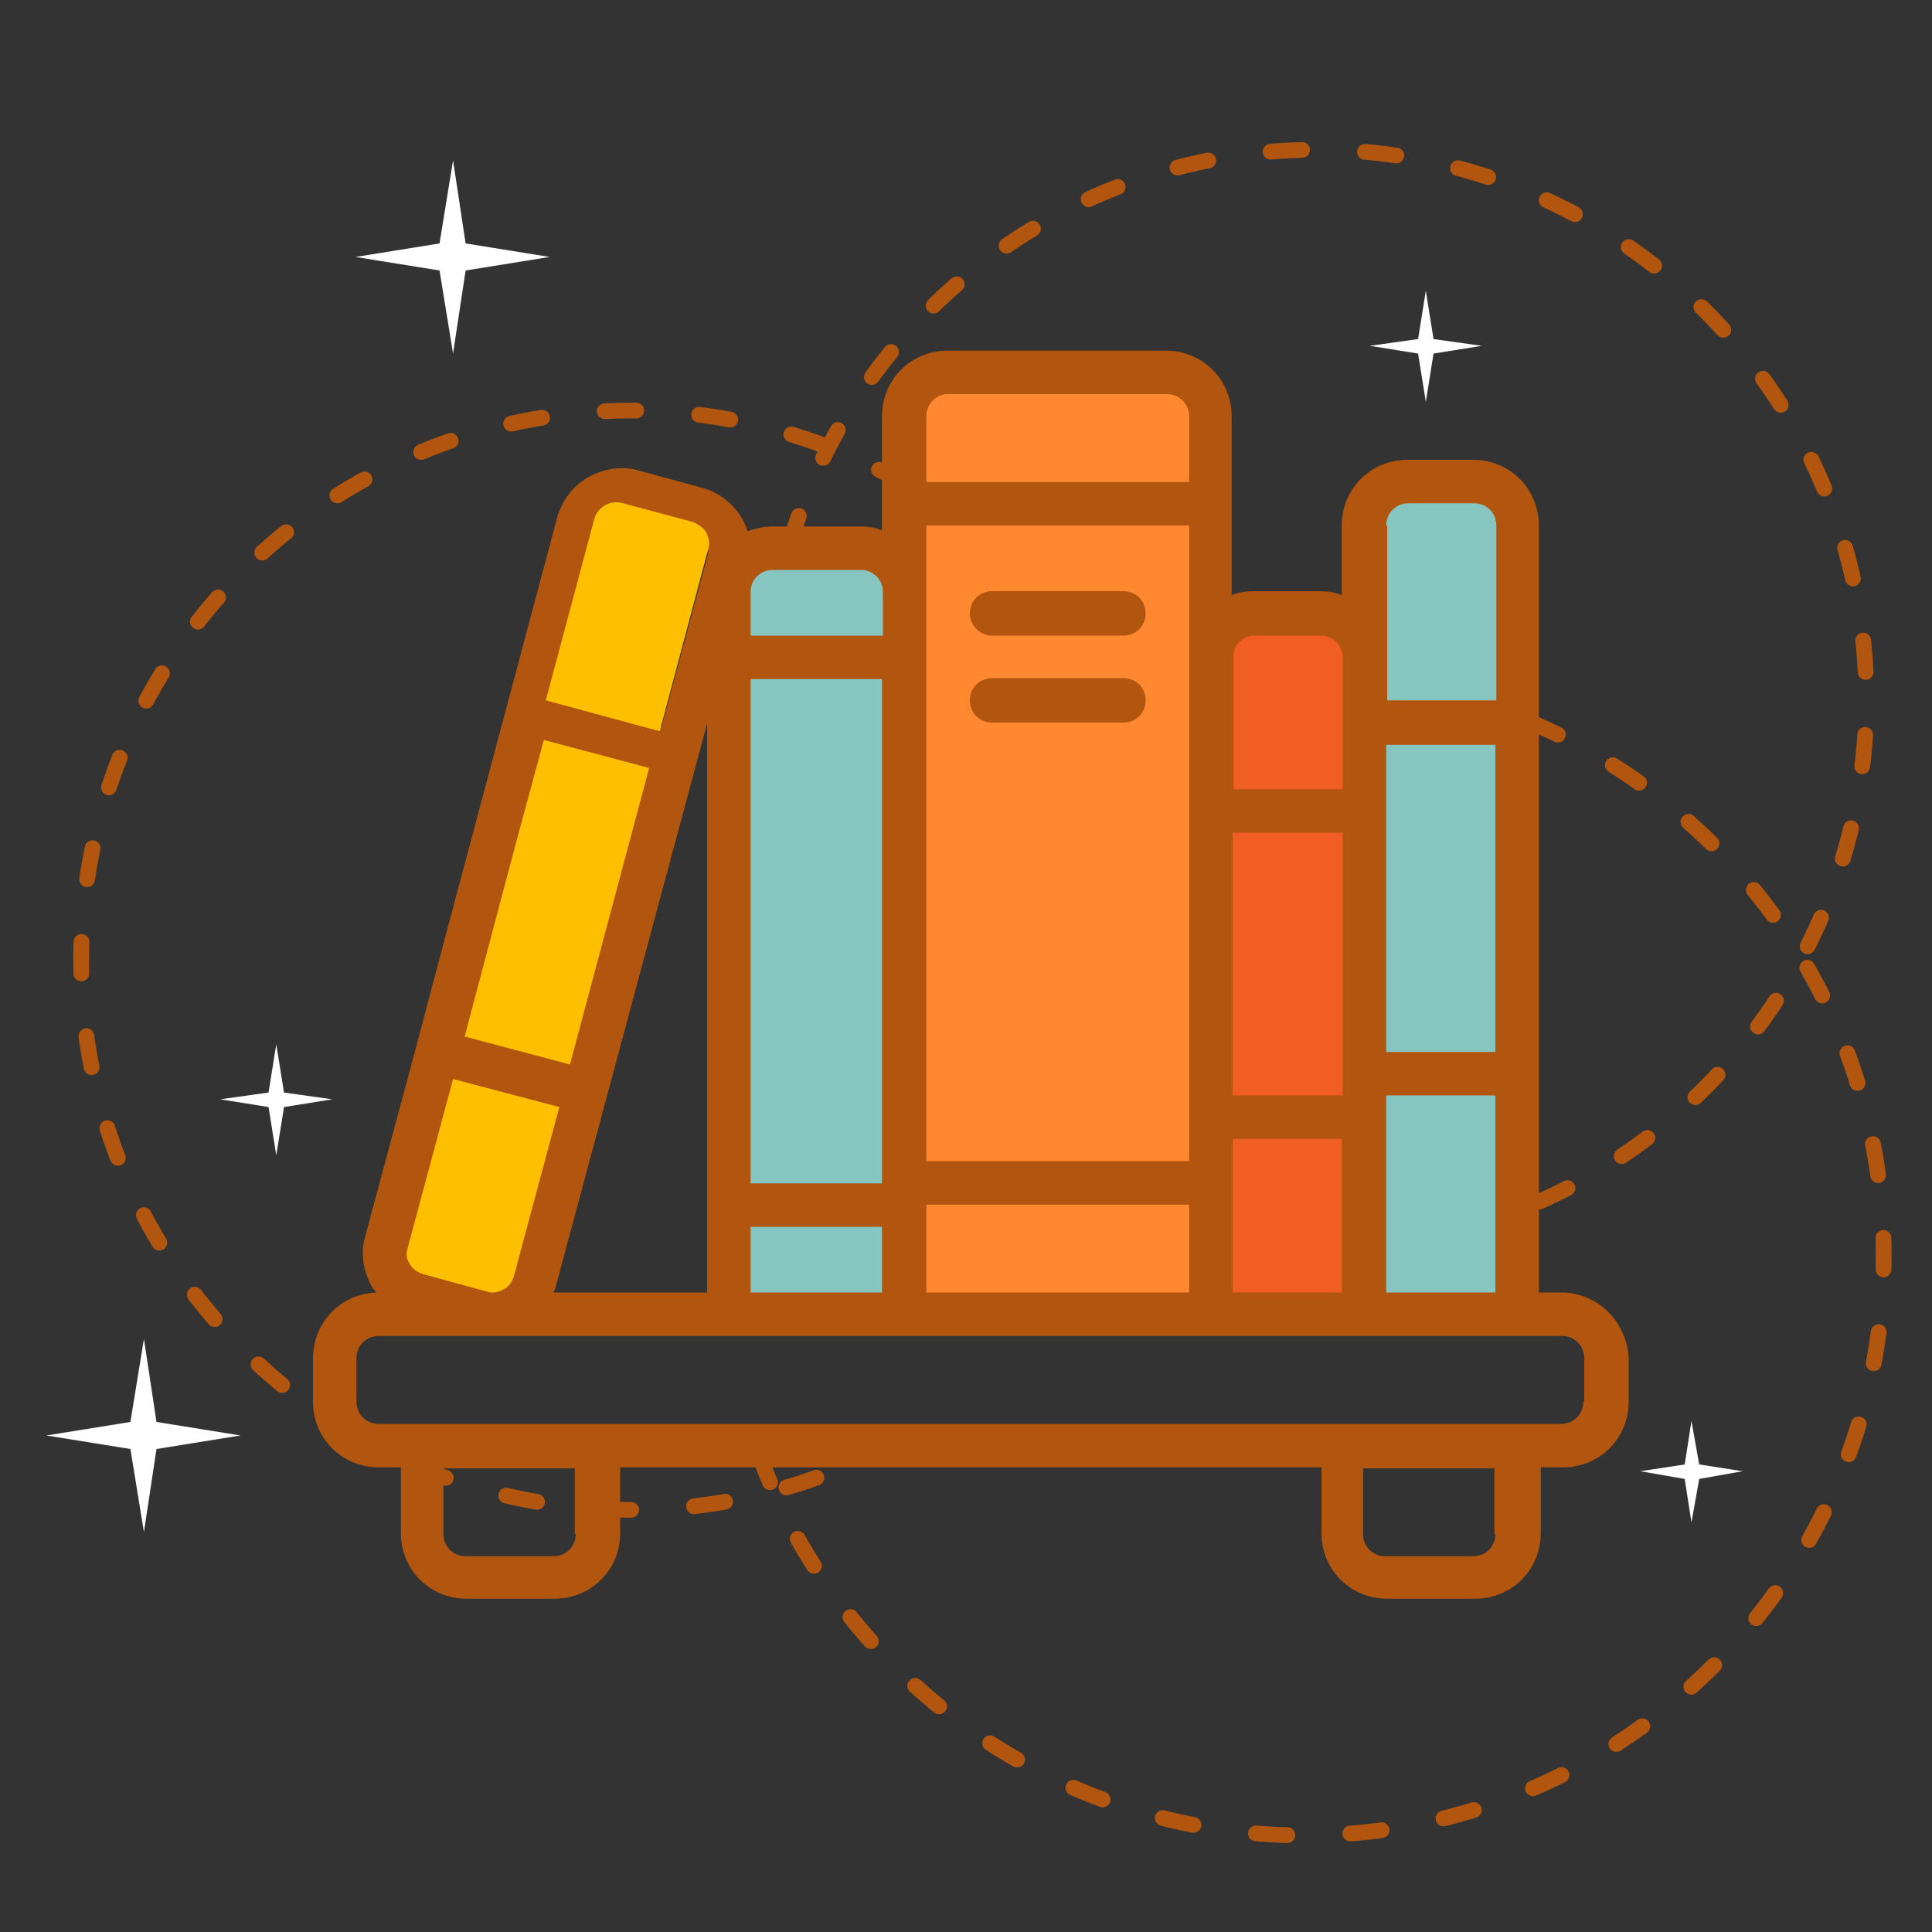 <?xml version="1.0" encoding="utf-8"?>
<!-- Generator: Adobe Illustrator 24.0.0, SVG Export Plug-In . SVG Version: 6.00 Build 0)  -->
<svg version="1.1" id="Layer_1" xmlns="http://www.w3.org/2000/svg" xmlns:xlink="http://www.w3.org/1999/xlink" x="0px" y="0px"
	 viewBox="0 0 200 200" style="enable-background:new 0 0 200 200;" xml:space="preserve">
<rect x="0" y="0" width="200" height="200" fill="#333333" stroke="none"/>
<style type="text/css">
	.st0{fill:none;stroke:#B2550F;stroke-width:1.631;stroke-linecap:round;stroke-miterlimit:10;stroke-dasharray:3.261,6.522;}
	.st1{fill:#FFFFFF;}
	.st2{fill:#B2550F;}
	.st3{fill:#87C6C0;}
	.st4{fill:#F05E23;}
	.st5{fill:#FF8831;}
	.st6{fill:#FEBF00;}
</style>
<g>
	<g>
		<path class="st0" d="M93.4,148.9c-8.3,4.7-17.9,7.4-28.1,7.4c-31.4,0-56.9-25.5-56.9-56.9s25.5-56.9,56.9-56.9
			c14.3,0,27.4,5.3,37.4,14"/>
		<path class="st0" d="M79.8,66.1c3.1-28.4,27.2-50.6,56.5-50.6c31.4,0,56.9,25.5,56.9,56.9c0,26.2-17.8,48.3-42,54.9"/>
		<path class="st0" d="M158.3,74.7c21.6,9.1,36.7,30.4,36.7,55.3c0,33.1-26.9,60-60,60c-26.3,0-48.7-16.9-56.8-40.5"/>
	</g>
	<g>
		<polygon class="st1" points="48.2,28 56.9,26.6 48.2,25.2 46.9,16.6 45.5,25.2 36.8,26.6 45.5,28 46.9,36.6 		"/>
	</g>
	<g>
		<polygon class="st1" points="175.9,153.1 180.4,152.3 175.9,151.6 175.1,147.1 174.4,151.6 169.8,152.3 174.4,153.1 175.1,157.6 
					"/>
	</g>
	<g>
		<polygon class="st1" points="16.2,150 24.9,148.6 16.2,147.2 14.9,138.6 13.5,147.2 4.8,148.6 13.5,150 14.9,158.6 		"/>
	</g>
	<g>
		<polygon class="st1" points="29.4,114.6 34.4,113.8 29.4,113.1 28.6,108.1 27.8,113.1 22.8,113.8 27.8,114.6 28.6,119.6 		"/>
	</g>
	<g>
		<polygon class="st1" points="148.4,36.6 153.4,35.8 148.4,35.1 147.6,30.1 146.8,35.1 141.8,35.8 146.8,36.6 147.6,41.6 		"/>
	</g>
</g>
<g id="Page-1">
	<g id="_x30_29---Book-Shelf">
		<path id="Shape" class="st2" d="M161.6,133.8h-2.3V54.4c0-3.8-3-6.8-6.8-6.8h-6.8c-3.8,0-6.8,3-6.8,6.8v7.2
			c-0.7-0.3-1.5-0.4-2.3-0.4h-6.8c-0.8,0-1.5,0.1-2.3,0.4V43.1c0-3.8-3-6.8-6.8-6.8H98.1c-3.8,0-6.8,3-6.8,6.8v11.8
			c-0.7-0.3-1.5-0.4-2.3-0.4H80c-0.9,0-1.8,0.2-2.6,0.5c-0.7-2.2-2.5-3.9-4.7-4.5l-6.6-1.8c-1.7-0.5-3.6-0.2-5.2,0.7
			c-1.6,0.9-2.7,2.4-3.2,4.1L46.3,96.2l-3.2,12.1L37.8,128c-0.5,1.7-0.2,3.6,0.7,5.2c0.1,0.2,0.3,0.4,0.5,0.6
			c-3.7,0.1-6.6,3.1-6.6,6.8v4.5c0,3.8,3,6.8,6.8,6.8h2.3v6.8c0,3.8,3,6.8,6.8,6.8h9.1c3.8,0,6.8-3,6.8-6.8v-6.8h72.6v6.8
			c0,3.8,3,6.8,6.8,6.8h9.1c3.8,0,6.8-3,6.8-6.8v-6.8h2.3c3.8,0,6.8-3,6.8-6.8v-4.5C168.4,136.8,165.4,133.8,161.6,133.8z
			 M57.3,133.8c0.1-0.2,0.1-0.3,0.2-0.5l15.7-58.4v58.9H57.3z M62.2,54.7c0.3-1.2,1.6-1.9,2.8-1.6l6.6,1.8c0.6,0.2,1.1,0.5,1.4,1.1
			c0.3,0.5,0.4,1.1,0.2,1.7l-4.7,17.5l-11-2.9L62.2,54.7z M59.6,158.8c0,1.3-1,2.3-2.3,2.3h-9.1c-1.3,0-2.3-1-2.3-2.3v-6.8h13.6
			V158.8z M154.8,158.8c0,1.3-1,2.3-2.3,2.3h-9.1c-1.3,0-2.3-1-2.3-2.3v-6.8h13.6V158.8z M163.9,145.1c0,1.3-1,2.3-2.3,2.3H39.2
			c-1.3,0-2.3-1-2.3-2.3v-4.5c0-1.3,1-2.3,2.3-2.3h122.5c1.3,0,2.3,1,2.3,2.3V145.1z"/>
	</g>
</g>
<rect x="143.5" y="77.1" class="st3" width="11.3" height="31.8"/>
<polygon class="st3" points="143.5,115.7 143.5,113.4 154.8,113.4 154.8,133.8 143.5,133.8 "/>
<path class="st3" d="M143.5,54.4c0-1.3,1-2.3,2.3-2.3h6.8c1.3,0,2.3,1,2.3,2.3v18.1h-11.3V54.4z"/>
<rect x="127.6" y="117.9" class="st4" width="11.3" height="15.9"/>
<polygon class="st4" points="139,111.1 139,113.4 127.6,113.4 127.6,86.2 139,86.2 "/>
<path class="st4" d="M129.9,65.8h6.8c1.3,0,2.3,1,2.3,2.3v13.6h-11.3V68C127.6,66.8,128.6,65.8,129.9,65.8z"/>
<rect x="95.9" y="124.7" class="st5" width="27.2" height="9.1"/>
<rect x="95.9" y="54.4" class="st5" width="27.2" height="65.8"/>
<path class="st5" d="M98.1,40.8h22.7c1.3,0,2.3,1,2.3,2.3v6.8H95.9v-6.8C95.9,41.8,96.9,40.8,98.1,40.8z"/>
<path id="Shape_1_" class="st2" d="M102.7,65.8h13.6c1.3,0,2.3-1,2.3-2.3c0-1.3-1-2.3-2.3-2.3h-13.6c-1.3,0-2.3,1-2.3,2.3
	C100.4,64.7,101.4,65.8,102.7,65.8z"/>
<path id="Shape_2_" class="st2" d="M102.7,74.8h13.6c1.3,0,2.3-1,2.3-2.3s-1-2.3-2.3-2.3h-13.6c-1.3,0-2.3,1-2.3,2.3
	S101.4,74.8,102.7,74.8z"/>
<path class="st6" d="M61.5,53.8c0.3-1.3,1.7-2.1,3-1.7l7.1,1.9c0.6,0.2,1.2,0.6,1.5,1.1c0.3,0.6,0.4,1.2,0.2,1.8l-5,18.8l-11.8-3.2
	L61.5,53.8z"/>
<polygon class="st6" points="53.4,87.3 56.3,76.6 67.2,79.5 59,110.2 48.1,107.3 "/>
<rect x="77.7" y="127" class="st3" width="13.6" height="6.8"/>
<rect x="77.7" y="70.3" class="st3" width="13.6" height="52.2"/>
<path class="st3" d="M80,59h9.1c1.3,0,2.3,1,2.3,2.3v4.5H77.7v-4.5C77.7,60,78.7,59,80,59z"/>
<path class="st6" d="M42.2,129.2l4.7-17.5l11,2.9l-4.7,17.5c-0.2,0.6-0.5,1.1-1.1,1.4s-1.1,0.4-1.7,0.2l-6.6-1.8
	c-0.6-0.2-1.1-0.5-1.4-1.1C42.1,130.4,42,129.8,42.2,129.2L42.2,129.2z"/>
<g>
</g>
<g>
</g>
<g>
</g>
<g>
</g>
<g>
</g>
<g>
</g>
<g>
</g>
<g>
</g>
<g>
</g>
<g>
</g>
<g>
</g>
<g>
</g>
<g>
</g>
<g>
</g>
<g>
</g>
</svg>
